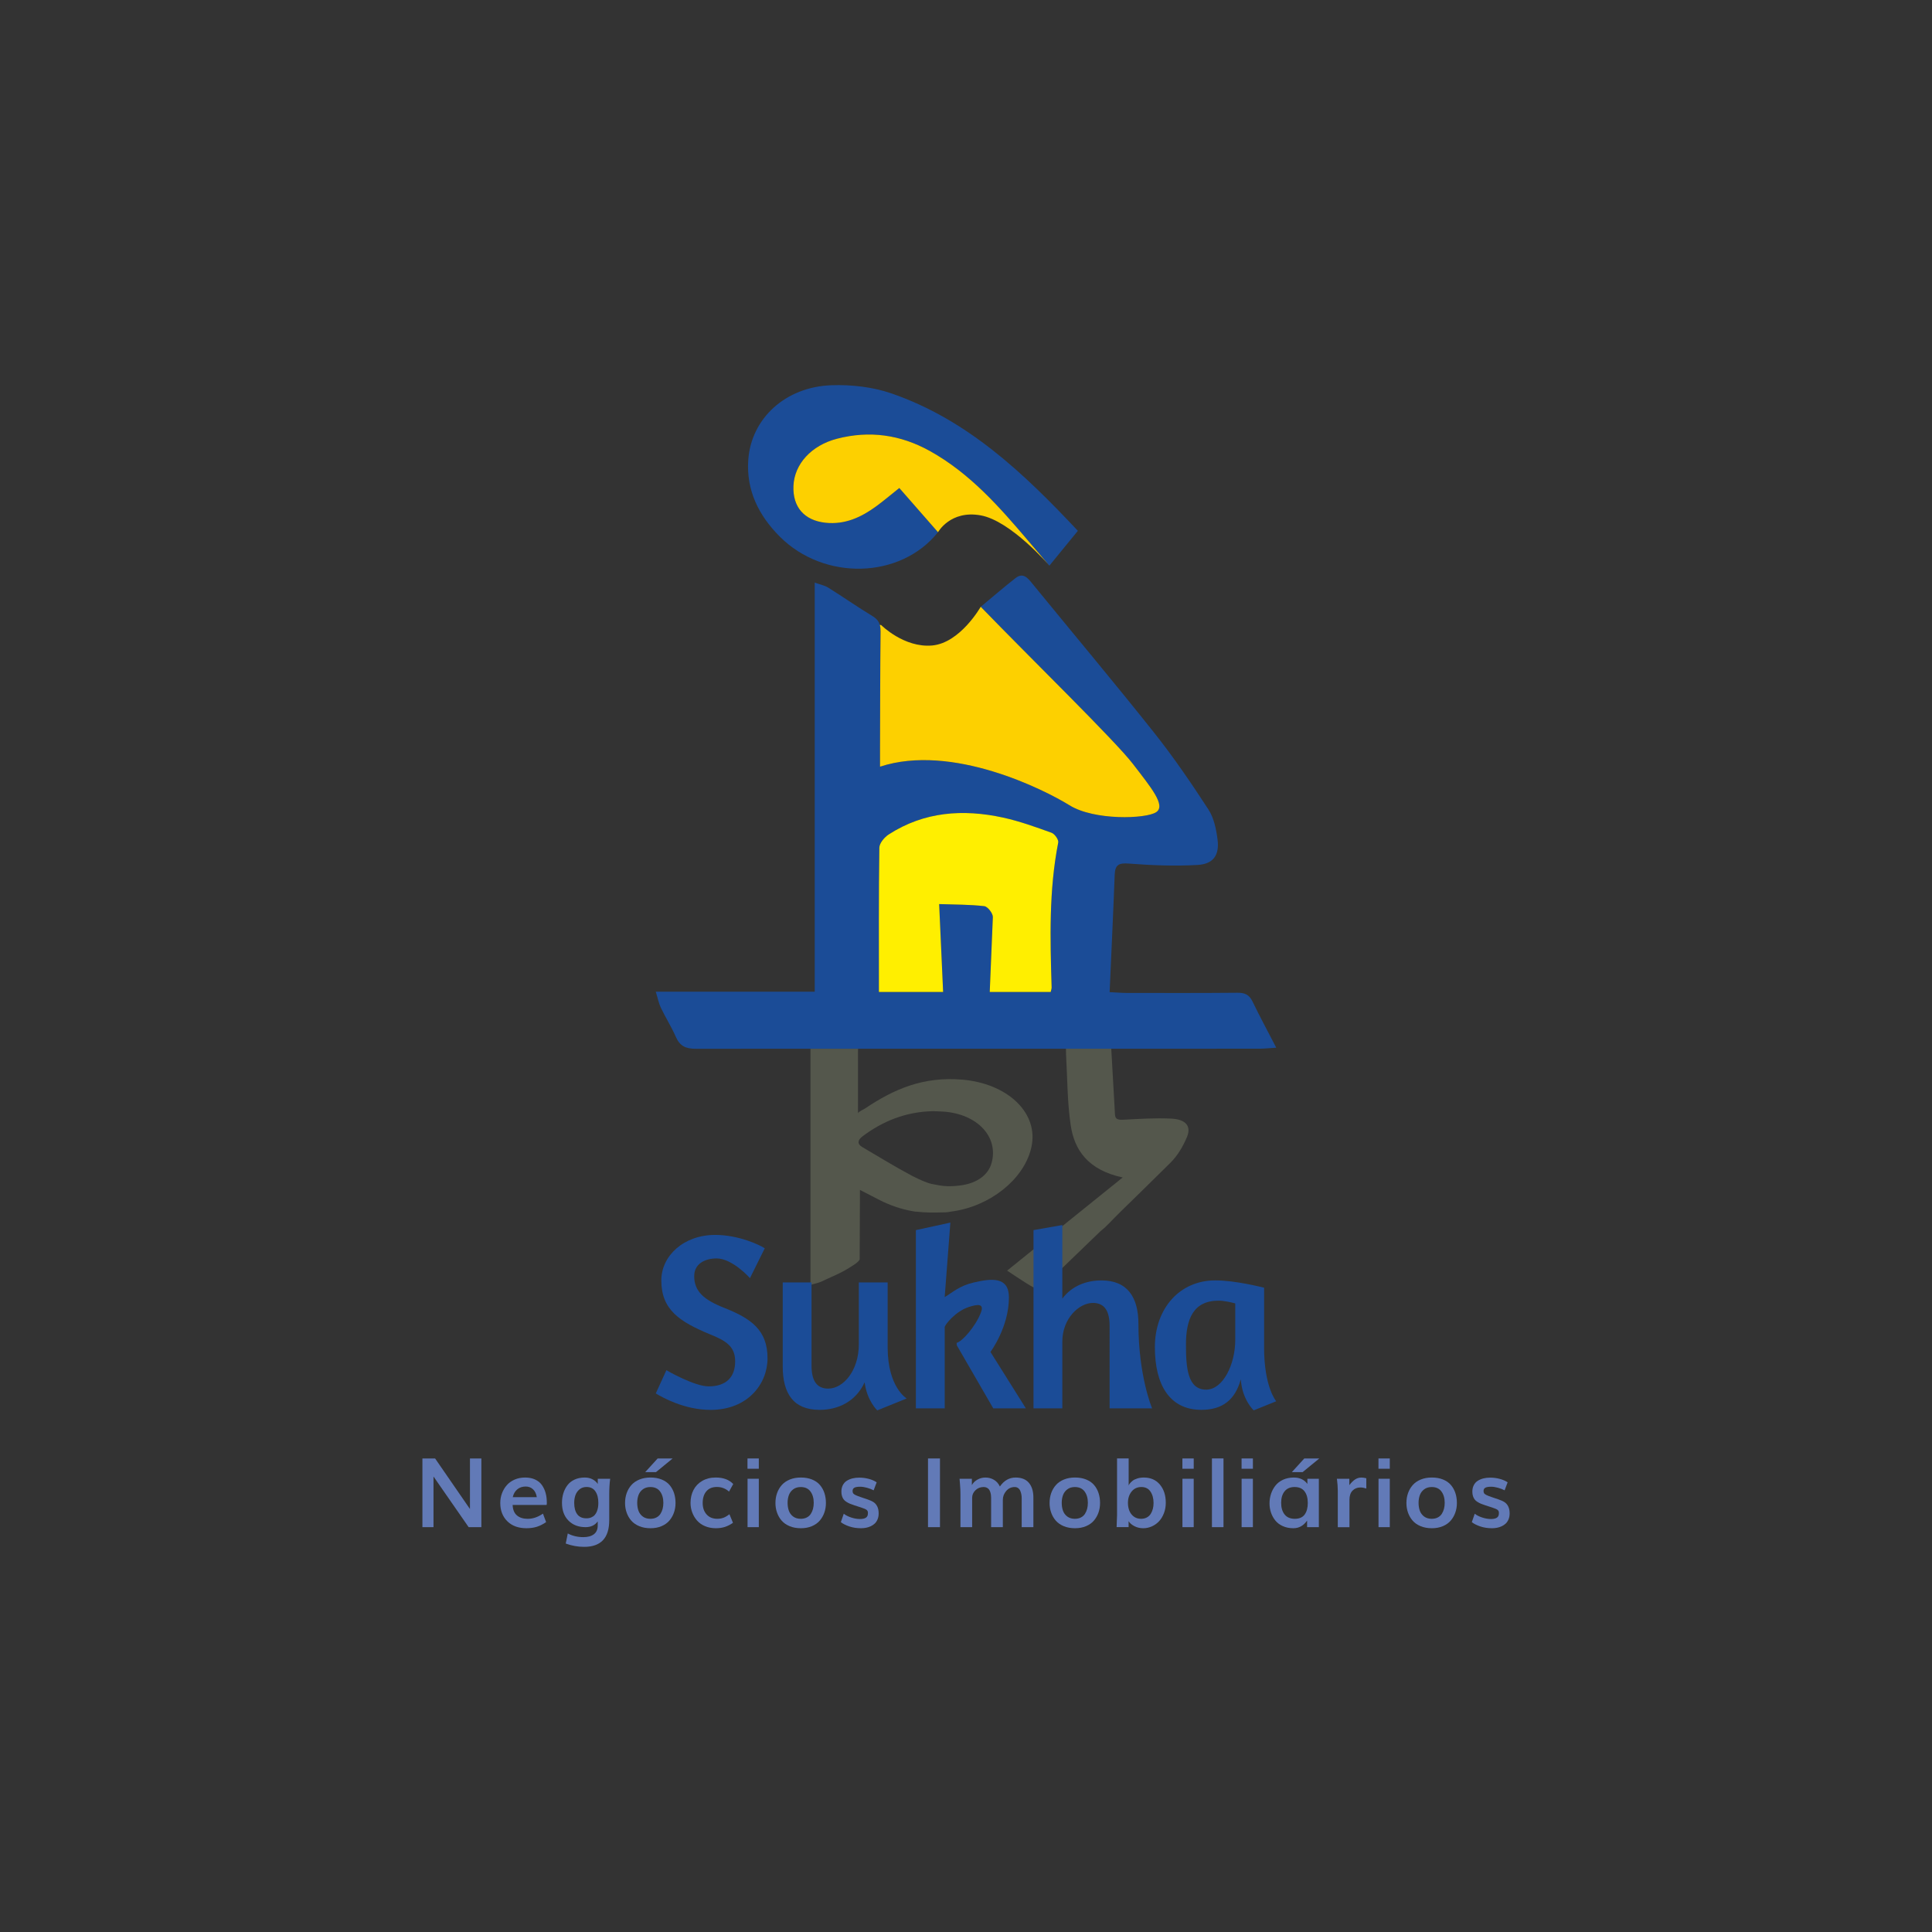 <?xml version="1.0" encoding="utf-8"?>
<!-- Generator: Adobe Illustrator 28.3.0, SVG Export Plug-In . SVG Version: 6.00 Build 0)  -->
<svg version="1.1" id="Camada_1" xmlns="http://www.w3.org/2000/svg" xmlns:xlink="http://www.w3.org/1999/xlink" x="0px" y="0px"
	 viewBox="0 0 1000 1000" style="enable-background:new 0 0 1000 1000;" xml:space="preserve">
<rect x="0" y="0" width="1000" height="1000" fill="#333333" stroke="none"/>
<style type="text/css">
	.st0{fill:#FFFFFF;}
	.st1{fill:#737277;}
	.st2{fill:#9C9BA0;}
	.st3{fill:#434041;}
	.st4{fill:#1B4C97;}
	.st5{fill:#FDD000;}
	.st6{fill:#FFEF00;}
	.st7{fill:#627AB7;}
	.st8{fill:#858E6D;}
	.st9{fill:#90A8D4;}
	.st10{fill:#B0AFB5;}
	.st11{fill:#D8DADE;}
	.st12{fill:#D9E6B1;}
	.st13{opacity:0.2;fill:#D9E6B1;}
</style>
<g>
	<path class="st4" d="M485.51,275.46c-6.57-7.51-13.19-15.07-20.03-22.88c-4.28,3.41-7.96,6.53-11.83,9.38
		c-7.81,5.74-16.25,9.67-26.35,8.6c-10.98-1.17-17.07-8.1-16.61-19.08c0.47-11.25,9.21-20.95,22.6-24.42
		c16.74-4.33,32.74-2.09,47.88,6.3c20.87,11.57,36.26,29.12,51.39,46.96c3.34,3.94,6.7,7.87,10.61,12.46
		c5.26-6.44,9.81-12.01,14.73-18.03c-27.99-29.83-57.17-57.55-96.49-71.12c-9.73-3.36-20.77-4.6-31.11-4.23
		c-23.81,0.85-41.5,17.22-43,38.67c-1.1,15.69,5.4,28.75,16.31,39.67C426.59,300.76,466.12,299.76,485.51,275.46z"/>
	<path class="st5" d="M481.17,233.37c-15.14-8.39-31.14-10.63-47.88-6.3c-13.39,3.46-22.13,13.17-22.6,24.42
		c-0.46,10.99,5.63,17.91,16.61,19.08c10.09,1.07,18.53-2.86,26.35-8.6c3.87-2.85,7.55-5.97,11.83-9.38
		c6.84,7.81,13.46,15.37,20.03,22.88c0,0,6.38-11.56,22.09-8.72c15.7,2.84,35.57,26.05,35.57,26.05
		c-3.91-4.59-7.27-8.52-10.61-12.46C517.42,262.49,502.04,244.93,481.17,233.37z"/>
	<path class="st4" d="M648.28,518.33c-1.68-3.49-4.01-4.52-7.78-4.48c-19.17,0.18-38.34,0.11-57.51,0.09
		c-2.32,0-4.64-0.21-8.65-0.41c0.91-20.77,1.87-40.74,2.62-60.72c0.2-5.28,2.17-6.23,7.41-5.82c11.81,0.91,23.74,1.38,35.55,0.7
		c8.1-0.47,11.3-5.08,10.29-13.09c-0.68-5.34-1.86-11.19-4.71-15.58c-8.86-13.62-18.05-27.1-28.15-39.81
		c-20.69-26.03-42.07-51.5-63.11-77.25c-2.39-2.93-4.75-5.78-8.66-2.71c-5.99,4.69-11.76,9.68-17.96,14.82
		c26.59,27.46,69.56,69.32,78.79,81.36c9.24,12.04,17.22,21.54,12.03,24.96c-5.34,3.52-32.08,4.37-44.86-3.57
		c-12.79-7.95-60.76-32.24-98.08-19.98c0-3.44-0.01-5.99,0-8.54c0.07-20.49,0.06-40.98,0.29-61.47c0.04-3.7-0.98-6.01-4.26-7.98
		c-7.72-4.67-15.12-9.87-22.78-14.65c-1.95-1.22-4.37-1.67-7.06-2.65c0,71.54,0,141.7,0,211.76c-14.58,0-29.08,0-43.65,0
		c-0.21,0-0.43,0-0.64,0c-12.44,0-24.8,0-37.97,0c1.09,3.52,1.55,6.1,2.65,8.37c2.42,5.04,5.46,9.8,7.69,14.93
		c2.08,4.78,5.08,6.25,10.33,6.24c5.9,0,11.8,0,17.7-0.01c91.37-0.02,182.74-0.02,274.11-0.03c2.28,0,4.55-0.26,8.67-0.52
		C655.99,533.42,651.96,525.96,648.28,518.33z M547.73,436.06c-4.88,24.87-4.18,49.96-3.42,75.06c0.02,0.62-0.25,1.25-0.48,2.33
		c-10.51,0-21.03,0-31.55,0c0.53-12.16,0.91-21.7,1.61-38.76c0.08-1.91-2.68-5.46-4.41-5.66c-7.55-0.88-15.21-0.79-23.39-1.08
		c0.69,15.26,1.38,30.39,2.06,45.5c-11.06,0-22.13,0-33.23,0c0-25.4-0.14-50.04,0.22-74.68c0.03-2.36,2.64-5.43,4.88-6.88
		c18.32-11.81,38.42-13.21,59.11-8.71c8.55,1.86,16.87,4.9,25.13,7.86C545.89,431.63,548.02,434.61,547.73,436.06z"/>
	<path class="st6" d="M460.03,431.89c-2.25,1.45-4.85,4.53-4.88,6.88c-0.36,24.63-0.22,49.28-0.22,74.68c11.1,0,22.17,0,33.23,0
		c-0.68-15.11-1.37-30.24-2.06-45.5c8.18,0.28,15.84,0.2,23.39,1.08c1.73,0.2,4.49,3.75,4.41,5.66c-0.71,17.06-1.08,26.6-1.61,38.76
		c10.52,0,21.04,0,31.55,0c0.23-1.08,0.5-1.71,0.48-2.33c-0.76-25.1-1.47-50.19,3.42-75.06c0.28-1.45-1.85-4.44-3.46-5.02
		c-8.26-2.97-16.58-6-25.13-7.86C498.45,418.68,478.35,420.08,460.03,431.89z"/>
	<path class="st5" d="M455.79,326.82c-0.23,20.49-0.22,40.98-0.29,61.47c-0.01,2.55,0,5.1,0,8.54
		c37.32-12.27,85.3,12.03,98.08,19.98c12.79,7.95,39.52,7.09,44.86,3.57c5.19-3.42-2.79-12.92-12.03-24.96
		c-9.23-12.04-52.2-53.9-78.79-81.36c0,0-10.59,18.72-25.12,20.04c-14.53,1.32-26.41-10.57-26.41-10.57l-0.7-0.1
		C455.68,324.43,455.8,325.54,455.79,326.82z"/>
	<path class="st13" d="M498.19,558.83c-20.33-1.76-35.52,4.9-50.4,14.89c-0.8,0.53-3.1,1.52-3.7,2.4c-0.65-0.28,0.65,0.28,0,0
		c0-10.7-0.01-21.4,0.01-32.09c0-0.38,0.02-0.77,0.05-1.17c-8.22,0-16.43,0-24.65,0c0,27.72,0,122.18,0,122.18
		c2-0.61,4.23-0.99,5.63-1.68c5.05-2.46,9.89-4.2,15.02-7.51c2.13-1.37,4.11-2.52,4.82-3.97c0,0,0.14-32.63,0.14-35.97
		c3.74,1.92,7.05,3.67,10.41,5.36c5.41,2.72,11.01,4.6,16.78,5.63c0.18,0.03,0.37,0.08,0.54,0.1c0.07,0.01,0.13,0.01,0.2,0.02
		c0.34,0.06,0.67,0.12,1.01,0.17v-0.06c5.36,0.57,8.55,0.56,15.37,0.37c0.87-0.03,1.63-0.13,2.29-0.29
		c1.51-0.21,3.03-0.44,4.56-0.76c19.53-4.03,35.57-18.73,37.91-34.5C536.67,575.17,520.89,560.8,498.19,558.83z M513.23,601.99
		c-1.68,6.03-7.26,10.16-15.02,11.42c-2.62,0.43-5.22,0.61-7.76,0.56c-2.91-0.07-5.49-0.63-8.02-1.13
		c-2.63-0.52-6.64-2.35-10.18-4.15c-8.87-4.69-17.31-9.91-25.89-14.95c-2.96-1.74-2.31-3.77,0.11-5.59
		c10.33-7.78,22.29-12.71,36.39-13c2.17,0.08,3.82,0.11,5.46,0.22C505.88,576.57,517.01,588.47,513.23,601.99z"/>
	<path class="st13" d="M606.29,579c-8.17-0.4-16.44,0.13-24.64,0.56c-2.93,0.16-4.4-0.2-4.53-2.64c-0.61-11.25-1.27-22.5-1.93-34.08
		c-7.82,0-15.63,0-23.45,0c-0.01,0.96-0.01,1.92,0.04,2.87c0.71,12.27,0.61,24.61,2.42,36.77c1.87,12.58,8.78,23.1,26.89,26.98
		c-7.14,5.75-14.2,11.45-21.24,17.12c0,0,0,0,0,0l-24.91,20.08l0,0c-4.54,3.66-9.09,7.33-13.66,11.02c3.36,2.19,6.48,4.34,9.68,6.34
		c0.01,0.01,0.02,0.02,0.02,0.02c0.07,0.04,0.13,0.08,0.2,0.12c1.22,0.76,2.46,1.5,3.73,2.19c0.01,0.01,0.02,0.01,0.04,0.02v-0.01
		c0.8,0.25,11.06-6.35,14.92-10.07c6.61-6.36,13.22-12.72,19.81-19.1c3.28-2.54,5.69-5.51,10.49-10.19
		c8.6-8.37,17.16-16.75,25.65-25.18c3.89-3.86,6.62-8.69,8.59-13.41C616.71,582.86,613.7,579.36,606.29,579z"/>
	<g>
		<g>
			<path class="st7" d="M218.64,790.45V754.9h6.57c11.3,16.37,17.31,25.1,18.04,26.17V754.9h5.91v35.55h-6.59
				c-10.92-15.77-16.98-24.51-18.19-26.22v26.22H218.64z"/>
			<path class="st7" d="M272.56,791.01c-4.22,0-7.54-1.2-9.97-3.61c-2.43-2.41-3.65-5.56-3.65-9.45c0-1.76,0.29-3.43,0.88-5
				c0.59-1.58,1.41-2.98,2.48-4.2c1.07-1.22,2.42-2.19,4.05-2.91c1.64-0.72,3.45-1.07,5.43-1.07c1.99,0,3.72,0.34,5.2,1.03
				c1.48,0.68,2.65,1.64,3.52,2.87c0.86,1.23,1.5,2.61,1.92,4.14c0.42,1.53,0.62,3.22,0.62,5.08c0,0.47-0.04,0.83-0.12,1.07h-17.58
				c0.1,2.44,0.84,4.25,2.23,5.42s3.24,1.76,5.55,1.76c2.7,0,5.34-0.89,7.91-2.69l1.64,4.39c-1.58,1.09-3.17,1.89-4.77,2.41
				C276.29,790.75,274.51,791.01,272.56,791.01z M265.4,774.92h12.45c-0.29-1.77-0.95-3.13-1.98-4.08
				c-1.03-0.94-2.28-1.42-3.76-1.42c-1.74,0-3.2,0.49-4.37,1.46S265.79,773.21,265.4,774.92z"/>
			<path class="st7" d="M302.35,800.65c-3.26,0-6.43-0.57-9.52-1.71l1.05-5.22c2.44,1.27,5.12,1.9,8.03,1.9
				c2.34,0,4.17-0.5,5.49-1.5c1.32-1,1.98-2.51,1.98-4.53v-2.12c-1.43,1.99-3.52,2.98-6.27,2.98c-3.69,0-6.66-1.13-8.89-3.41
				c-2.23-2.27-3.34-5.33-3.34-9.17c0-1.76,0.24-3.41,0.71-4.94c0.47-1.54,1.17-2.92,2.1-4.16c0.93-1.24,2.16-2.21,3.7-2.93
				c1.54-0.72,3.29-1.07,5.26-1.07c1.55,0,2.9,0.31,4.06,0.93c1.16,0.62,2.06,1.42,2.7,2.39v-2.69h6.42
				c-0.33,2.47-0.49,5.27-0.49,8.4v13.06C315.34,796.06,311.01,800.65,302.35,800.65z M303.52,785.88c0.96,0,1.81-0.16,2.54-0.48
				c0.73-0.32,1.33-0.73,1.78-1.25c0.46-0.51,0.83-1.13,1.11-1.84c0.28-0.72,0.48-1.44,0.59-2.16c0.11-0.72,0.16-1.49,0.16-2.31
				c0-2.44-0.51-4.42-1.53-5.92c-1.02-1.51-2.54-2.26-4.58-2.26c-1.4,0-2.59,0.39-3.58,1.18c-0.98,0.79-1.7,1.79-2.14,2.99
				c-0.44,1.21-0.66,2.55-0.66,4.03c0,2.51,0.51,4.47,1.54,5.88S301.37,785.88,303.52,785.88z"/>
			<path class="st7" d="M336.71,791.01c-2.18,0-4.13-0.35-5.83-1.06c-1.71-0.71-3.09-1.67-4.14-2.88c-1.05-1.21-1.85-2.6-2.39-4.15
				c-0.55-1.55-0.82-3.22-0.82-4.99c0-1.81,0.28-3.5,0.83-5.07c0.55-1.57,1.36-2.96,2.43-4.18c1.07-1.21,2.45-2.17,4.15-2.87
				c1.7-0.7,3.62-1.05,5.75-1.05c2.18,0,4.12,0.35,5.81,1.04c1.69,0.69,3.05,1.64,4.08,2.86c1.03,1.21,1.79,2.6,2.31,4.17
				c0.51,1.57,0.77,3.28,0.77,5.14c0,1.74-0.27,3.38-0.81,4.92c-0.54,1.54-1.32,2.92-2.36,4.14c-1.03,1.22-2.39,2.19-4.08,2.91
				S338.83,791.01,336.71,791.01z M336.59,786.13c1.19,0,2.23-0.22,3.12-0.67c0.9-0.45,1.6-1.07,2.11-1.86
				c0.51-0.79,0.9-1.66,1.15-2.62c0.25-0.96,0.38-2,0.38-3.12c0-2.39-0.57-4.35-1.7-5.88c-1.13-1.53-2.81-2.29-5.04-2.29
				c-1.51,0-2.79,0.38-3.83,1.14c-1.04,0.76-1.79,1.74-2.26,2.94c-0.46,1.21-0.7,2.57-0.7,4.1c0,1.51,0.22,2.87,0.65,4.08
				c0.43,1.21,1.17,2.21,2.22,3C333.75,785.73,335.04,786.13,336.59,786.13z M333.95,761.98l6.45-7.08h7.76l-8.64,7.08H333.95z"/>
			<path class="st7" d="M370.51,791.01c-2.03,0-3.89-0.36-5.58-1.07s-3.06-1.68-4.14-2.91s-1.9-2.62-2.49-4.19
				c-0.59-1.57-0.88-3.22-0.88-4.94c0-2.47,0.51-4.7,1.53-6.68c1.02-1.98,2.52-3.55,4.52-4.71c1.99-1.16,4.32-1.75,6.97-1.75
				c3.94,0,6.97,1.12,9.08,3.37l-2.17,3.91c-1.81-1.59-3.9-2.39-6.27-2.39c-2.38,0-4.2,0.75-5.47,2.25c-1.27,1.5-1.9,3.51-1.9,6.03
				c0,2.46,0.68,4.44,2.03,5.94c1.35,1.51,3.2,2.26,5.54,2.26c0.33,0,0.65-0.02,0.98-0.05c0.33-0.03,0.62-0.07,0.88-0.12
				c0.26-0.05,0.53-0.12,0.82-0.21c0.28-0.09,0.52-0.17,0.72-0.24c0.2-0.07,0.42-0.17,0.66-0.31c0.24-0.13,0.44-0.23,0.57-0.31
				c0.14-0.07,0.31-0.18,0.52-0.33c0.21-0.15,0.35-0.24,0.43-0.29s0.2-0.14,0.39-0.28c0.19-0.14,0.29-0.22,0.31-0.23l1.83,4.44
				c-1.4,0.98-2.8,1.69-4.2,2.14C373.77,790.79,372.22,791.01,370.51,791.01z"/>
			<path class="st7" d="M386.9,760.22v-5.32h5.86v5.32H386.9z M386.93,790.45V765.4h5.83v25.05H386.93z"/>
			<path class="st7" d="M414.55,791.01c-2.18,0-4.13-0.35-5.83-1.06c-1.71-0.71-3.09-1.67-4.14-2.88c-1.05-1.21-1.85-2.6-2.39-4.15
				c-0.55-1.55-0.82-3.22-0.82-4.99c0-1.81,0.28-3.5,0.83-5.07c0.55-1.57,1.36-2.96,2.43-4.18c1.07-1.21,2.45-2.17,4.15-2.87
				c1.7-0.7,3.62-1.05,5.75-1.05c2.18,0,4.12,0.35,5.81,1.04c1.69,0.69,3.05,1.64,4.08,2.86c1.03,1.21,1.79,2.6,2.31,4.17
				c0.51,1.57,0.77,3.28,0.77,5.14c0,1.74-0.27,3.38-0.81,4.92c-0.54,1.54-1.32,2.92-2.36,4.14c-1.03,1.22-2.39,2.19-4.08,2.91
				S416.66,791.01,414.55,791.01z M414.43,786.13c1.19,0,2.23-0.22,3.12-0.67c0.9-0.45,1.6-1.07,2.11-1.86
				c0.51-0.79,0.9-1.66,1.15-2.62c0.25-0.96,0.38-2,0.38-3.12c0-2.39-0.57-4.35-1.7-5.88c-1.13-1.53-2.81-2.29-5.04-2.29
				c-1.51,0-2.79,0.38-3.83,1.14c-1.04,0.76-1.79,1.74-2.26,2.94c-0.46,1.21-0.7,2.57-0.7,4.1c0,1.51,0.22,2.87,0.65,4.08
				c0.43,1.21,1.17,2.21,2.22,3C411.58,785.73,412.88,786.13,414.43,786.13z"/>
			<path class="st7" d="M445.66,791.01c-2.2,0-4.22-0.31-6.05-0.93c-1.84-0.62-3.3-1.36-4.39-2.22l1.51-4.35
				c1.03,0.8,2.32,1.45,3.88,1.96c1.56,0.51,3.07,0.77,4.52,0.77c1.35,0,2.37-0.23,3.06-0.68c0.69-0.46,1.04-1.2,1.04-2.22v-0.44
				c0-0.52-0.2-0.96-0.61-1.33c-0.41-0.37-1.34-0.78-2.81-1.26l-3.56-1.15c-0.91-0.29-1.67-0.57-2.27-0.82
				c-0.6-0.25-1.22-0.57-1.84-0.96c-0.63-0.39-1.12-0.82-1.46-1.28c-0.35-0.46-0.63-1.03-0.85-1.71c-0.22-0.67-0.33-1.45-0.33-2.33
				c0-1.27,0.25-2.38,0.74-3.34c0.5-0.96,1.18-1.72,2.06-2.27c0.88-0.55,1.86-0.96,2.93-1.23c1.07-0.27,2.25-0.4,3.54-0.4
				c1.59,0,3.19,0.2,4.79,0.61c1.59,0.41,2.99,1.01,4.2,1.81l-1.56,4.15c-0.98-0.52-2.12-0.96-3.43-1.32
				c-1.31-0.36-2.49-0.54-3.55-0.54c-1.38,0-2.38,0.17-3,0.51c-0.62,0.34-0.93,0.9-0.93,1.68c0,0.52,0.1,0.93,0.29,1.22
				s0.6,0.59,1.22,0.9c0.62,0.31,1.61,0.69,2.98,1.15l3.25,1.1c1.3,0.44,2.35,0.92,3.14,1.44c0.79,0.52,1.42,1.26,1.9,2.22
				c0.48,0.96,0.72,2.17,0.72,3.61c0,1.11-0.18,2.11-0.55,3c-0.37,0.9-0.85,1.63-1.44,2.2c-0.59,0.57-1.29,1.04-2.1,1.42
				c-0.81,0.38-1.62,0.64-2.45,0.79C447.4,790.93,446.54,791.01,445.66,791.01z"/>
			<path class="st7" d="M480.33,790.45V754.9h6.2v35.55H480.33z"/>
			<path class="st7" d="M497.13,790.45v-16.99c0-1.72-0.08-3.5-0.24-5.32l-0.22-2.73h6.37v3.27c0.62-1.14,1.57-2.08,2.84-2.81
				c1.28-0.73,2.67-1.1,4.16-1.1c1.61,0,3.08,0.39,4.42,1.17c1.33,0.78,2.36,1.94,3.08,3.47c2.15-3.09,4.86-4.64,8.13-4.64
				c3.06,0,5.36,0.92,6.9,2.76c1.54,1.84,2.31,4.36,2.31,7.57v15.36h-6.05v-14.99c0-0.67-0.06-1.31-0.17-1.93
				c-0.11-0.62-0.3-1.23-0.55-1.84c-0.25-0.61-0.63-1.1-1.12-1.46c-0.5-0.37-1.09-0.55-1.77-0.55c-1.79,0-3.26,0.68-4.42,2.05
				c-1.16,1.37-1.73,2.88-1.73,4.54v14.18H513v-15.31c0-0.49-0.03-0.96-0.09-1.4c-0.06-0.45-0.17-0.93-0.33-1.44
				c-0.16-0.51-0.38-0.96-0.65-1.33c-0.27-0.37-0.64-0.68-1.12-0.93c-0.48-0.24-1.03-0.37-1.65-0.37c-1.71,0-3.13,0.56-4.27,1.67
				c-1.14,1.11-1.71,2.41-1.71,3.89v15.21H497.13z"/>
			<path class="st7" d="M556.44,791.01c-2.18,0-4.13-0.35-5.83-1.06c-1.71-0.71-3.09-1.67-4.14-2.88c-1.05-1.21-1.85-2.6-2.39-4.15
				c-0.55-1.55-0.82-3.22-0.82-4.99c0-1.81,0.28-3.5,0.83-5.07c0.55-1.57,1.36-2.96,2.43-4.18c1.07-1.21,2.45-2.17,4.15-2.87
				c1.7-0.7,3.62-1.05,5.75-1.05c2.18,0,4.12,0.35,5.81,1.04c1.69,0.69,3.05,1.64,4.08,2.86c1.03,1.21,1.79,2.6,2.31,4.17
				c0.51,1.57,0.77,3.28,0.77,5.14c0,1.74-0.27,3.38-0.81,4.92c-0.54,1.54-1.32,2.92-2.36,4.14c-1.03,1.22-2.39,2.19-4.08,2.91
				C560.46,790.65,558.56,791.01,556.44,791.01z M556.32,786.13c1.19,0,2.23-0.22,3.12-0.67c0.89-0.45,1.6-1.07,2.11-1.86
				c0.51-0.79,0.89-1.66,1.15-2.62c0.25-0.96,0.38-2,0.38-3.12c0-2.39-0.57-4.35-1.7-5.88c-1.13-1.53-2.81-2.29-5.04-2.29
				c-1.51,0-2.79,0.38-3.83,1.14c-1.04,0.76-1.79,1.74-2.26,2.94c-0.46,1.21-0.7,2.57-0.7,4.1c0,1.51,0.22,2.87,0.65,4.08
				c0.43,1.21,1.17,2.21,2.22,3C553.48,785.73,554.77,786.13,556.32,786.13z"/>
			<path class="st7" d="M591.71,791.01c-1.68,0-3.2-0.36-4.58-1.09c-1.38-0.72-2.36-1.58-2.97-2.58v3.1h-6.2
				c0.03-1.11,0.06-2.09,0.1-2.95c0.03-0.86,0.06-1.48,0.07-1.84c0.02-0.37,0.03-0.68,0.04-0.95c0.01-0.27,0.01-0.45,0.01-0.55
				s0-0.21,0-0.34v-28.93h6.01v14.04c0.08-0.29,0.28-0.65,0.61-1.07c0.33-0.42,0.79-0.88,1.38-1.36c0.59-0.48,1.41-0.89,2.44-1.22
				c1.03-0.33,2.17-0.5,3.41-0.5c3.52,0,6.29,1.21,8.33,3.64c2.03,2.43,3.05,5.56,3.05,9.4c0,1.92-0.31,3.71-0.94,5.37
				c-0.63,1.66-1.47,3.06-2.53,4.2c-1.06,1.14-2.3,2.03-3.72,2.67C594.79,790.69,593.28,791.01,591.71,791.01z M590.58,786.13
				c1.12,0,2.11-0.22,2.97-0.67c0.85-0.45,1.53-1.06,2.03-1.84c0.5-0.78,0.87-1.64,1.12-2.59c0.25-0.94,0.38-1.96,0.38-3.05
				c0-2.41-0.54-4.39-1.61-5.96s-2.64-2.34-4.69-2.34c-2.13,0-3.83,0.79-5.08,2.36c-1.25,1.57-1.88,3.52-1.88,5.85
				c0,1.48,0.24,2.83,0.72,4.04c0.48,1.21,1.24,2.22,2.28,3.02C587.86,785.73,589.12,786.13,590.58,786.13z"/>
			<path class="st7" d="M612.01,760.22v-5.32h5.86v5.32H612.01z M612.03,790.45V765.4h5.83v25.05H612.03z"/>
			<path class="st7" d="M627.3,790.45v-35.57h5.98v35.57H627.3z"/>
			<path class="st7" d="M642.64,760.22v-5.32h5.86v5.32H642.64z M642.66,790.45V765.4h5.83v25.05H642.66z"/>
			<path class="st7" d="M669.43,791.01c-2.04,0-3.86-0.37-5.47-1.1s-2.91-1.71-3.88-2.93s-1.72-2.58-2.22-4.08
				c-0.5-1.5-0.76-3.07-0.76-4.71c0-1.74,0.26-3.4,0.78-4.97c0.52-1.57,1.28-2.99,2.28-4.27c1-1.28,2.32-2.29,3.97-3.05
				c1.64-0.76,3.51-1.13,5.59-1.13c3.03,0,5.35,1.1,6.98,3.3v-2.66h5.93v25.05h-6.08v-3.42
				C674.74,789.68,672.36,791.01,669.43,791.01z M670.19,786.13c2.34,0,4.05-0.75,5.12-2.23c1.07-1.49,1.6-3.48,1.6-5.97
				c0-2.55-0.57-4.57-1.7-6.04c-1.13-1.47-2.84-2.21-5.14-2.21c-2.25,0-3.97,0.74-5.16,2.22c-1.2,1.48-1.79,3.48-1.79,5.98
				c0,2.51,0.6,4.51,1.79,6.01C666.1,785.38,667.86,786.13,670.19,786.13z M668.65,761.98l6.45-7.08h7.76l-8.64,7.08H668.65z"/>
			<path class="st7" d="M692.44,790.45v-18.7c0-0.98-0.04-1.99-0.12-3.05c-0.08-1.06-0.16-1.87-0.24-2.44l-0.12-0.85h6.45v3.3
				c0.99-1.3,1.98-2.28,2.97-2.94c0.98-0.66,2.09-0.99,3.33-0.99c0.73,0,1.56,0.12,2.49,0.37v5.3c-1.09-0.36-2.1-0.54-3.03-0.54
				c-1.68,0-3.04,0.55-4.1,1.64c-1.06,1.09-1.59,2.67-1.59,4.74v14.18H692.44z"/>
			<path class="st7" d="M713.49,760.22v-5.32h5.86v5.32H713.49z M713.52,790.45V765.4h5.83v25.05H713.52z"/>
			<path class="st7" d="M741.14,791.01c-2.18,0-4.13-0.35-5.83-1.06c-1.71-0.71-3.09-1.67-4.14-2.88c-1.05-1.21-1.85-2.6-2.39-4.15
				c-0.55-1.55-0.82-3.22-0.82-4.99c0-1.81,0.28-3.5,0.83-5.07c0.55-1.57,1.36-2.96,2.43-4.18c1.07-1.21,2.45-2.17,4.15-2.87
				c1.7-0.7,3.62-1.05,5.75-1.05c2.18,0,4.12,0.35,5.81,1.04c1.69,0.69,3.05,1.64,4.08,2.86c1.03,1.21,1.79,2.6,2.31,4.17
				c0.51,1.57,0.77,3.28,0.77,5.14c0,1.74-0.27,3.38-0.81,4.92c-0.54,1.54-1.32,2.92-2.36,4.14c-1.03,1.22-2.39,2.19-4.08,2.91
				C745.16,790.65,743.26,791.01,741.14,791.01z M741.02,786.13c1.19,0,2.23-0.22,3.12-0.67c0.89-0.45,1.6-1.07,2.11-1.86
				c0.51-0.79,0.89-1.66,1.15-2.62c0.25-0.96,0.38-2,0.38-3.12c0-2.39-0.57-4.35-1.7-5.88c-1.13-1.53-2.81-2.29-5.04-2.29
				c-1.51,0-2.79,0.38-3.83,1.14c-1.04,0.76-1.79,1.74-2.26,2.94c-0.46,1.21-0.7,2.57-0.7,4.1c0,1.51,0.22,2.87,0.65,4.08
				c0.43,1.21,1.17,2.21,2.22,3C738.17,785.73,739.47,786.13,741.02,786.13z"/>
			<path class="st7" d="M772.25,791.01c-2.2,0-4.22-0.31-6.05-0.93c-1.84-0.62-3.3-1.36-4.39-2.22l1.51-4.35
				c1.03,0.8,2.32,1.45,3.88,1.96c1.56,0.51,3.07,0.77,4.52,0.77c1.35,0,2.37-0.23,3.06-0.68c0.69-0.46,1.04-1.2,1.04-2.22v-0.44
				c0-0.52-0.2-0.96-0.61-1.33c-0.41-0.37-1.34-0.78-2.81-1.26l-3.56-1.15c-0.91-0.29-1.67-0.57-2.27-0.82
				c-0.6-0.25-1.22-0.57-1.84-0.96c-0.63-0.39-1.12-0.82-1.46-1.28c-0.35-0.46-0.63-1.03-0.86-1.71c-0.22-0.67-0.33-1.45-0.33-2.33
				c0-1.27,0.25-2.38,0.75-3.34c0.5-0.96,1.18-1.72,2.06-2.27c0.88-0.55,1.86-0.96,2.93-1.23c1.07-0.27,2.25-0.4,3.54-0.4
				c1.59,0,3.19,0.2,4.79,0.61c1.59,0.41,2.99,1.01,4.2,1.81l-1.56,4.15c-0.98-0.52-2.12-0.96-3.43-1.32
				c-1.31-0.36-2.49-0.54-3.55-0.54c-1.38,0-2.38,0.17-3,0.51c-0.62,0.34-0.93,0.9-0.93,1.68c0,0.52,0.1,0.93,0.29,1.22
				s0.6,0.59,1.22,0.9c0.62,0.31,1.61,0.69,2.98,1.15l3.25,1.1c1.3,0.44,2.35,0.92,3.14,1.44c0.79,0.52,1.42,1.26,1.9,2.22
				c0.48,0.96,0.72,2.17,0.72,3.61c0,1.11-0.18,2.11-0.55,3c-0.37,0.9-0.85,1.63-1.44,2.2c-0.59,0.57-1.29,1.04-2.1,1.42
				c-0.81,0.38-1.62,0.64-2.45,0.79C773.99,790.93,773.13,791.01,772.25,791.01z"/>
		</g>
		<g>
			<path class="st4" d="M395.83,646.12l-7.66,15.47c0.13,0-9.09-10.23-17.2-10.23c-6.28,0-11.65,2.88-11.65,9.16
				c0,7.85,4.97,12.3,15.7,16.49c13.87,5.5,22.25,11.52,22.25,26.04c0,13.35-10.34,26.7-29.44,26.7c-13.61,0-24.86-6.41-28.4-8.51
				l5.5-12.04c-0.13,0,14.39,8.38,21.85,8.38c9.16,0,13.74-4.84,13.74-12.96c0-7.85-4.97-10.73-13.09-14
				c-15.7-6.54-25.13-12.69-25.13-27.87c0-12.82,11.65-23.56,27.87-23.56C382.35,639.19,393.34,644.42,395.83,646.12z"/>
			<path class="st4" d="M444.53,663.79h14.92v33.63c0,20.68,9.85,26.43,9.85,26.43l-15.22,6.16c0,0-5.36-4.97-6.54-14.53
				c-4.71,10.21-14,14.26-23.29,14.26c-13.74,0-19.11-8.64-19.11-22.51v-43.45h14.92v43.18c0,7.2,2.36,11.78,8.64,11.78
				c7.72,0,15.83-9.16,15.83-23.03V663.79z"/>
			<path class="st4" d="M491.91,632.82l-2.94,38.56c4.14-2.49,7.7-5.88,15.12-7.59c9.17-2.12,18.13-3.1,18.13,7.76
				c0,15.44-9.56,28.22-9.56,28.22l18.32,29.18H514.1l-18.84-32.58l-0.13-1.31c2.88-0.65,9.77-8.4,12.57-15.66
				c1.84-4.76-1.55-4.4-6.16-2.93c-6.98,2.22-12.56,9.3-12.56,10.47v42.01h-14.92V636.7L491.91,632.82z"/>
			<path class="st4" d="M549.86,672.16c4.97-6.67,12.56-9.42,20.28-9.42c13.48,0,19.11,8.83,19.11,22.51
				c0,27.04,7.08,43.71,7.08,43.71h-22V686.3c0-7.33-2.36-11.91-8.64-11.91c-7.2,0-15.83,8.11-15.83,20.02v34.55h-14.92V636.7
				l14.92-2.62V672.16z"/>
			<path class="st4" d="M654.29,697.42c0,20.68,6.28,27.87,6.28,27.87l-11.65,4.71c0,0-6.02-5.5-6.67-16.1
				c-2.88,10.47-9.29,15.83-20.41,15.83c-16.36,0-24.08-12.82-24.08-32.45c0-19.89,12.69-34.55,31.28-34.55
				c10.47,0,24.08,3.53,25.26,3.79V697.42z M639.37,693.5v-18.84c-1.7-0.52-5.89-1.44-8.64-1.44c-13.09,0-16.88,9.55-16.88,22.77
				c0,12.17,0.92,23.29,10.47,23.29C632.96,719.27,639.37,706.32,639.37,693.5z"/>
		</g>
	</g>
</g>
</svg>

